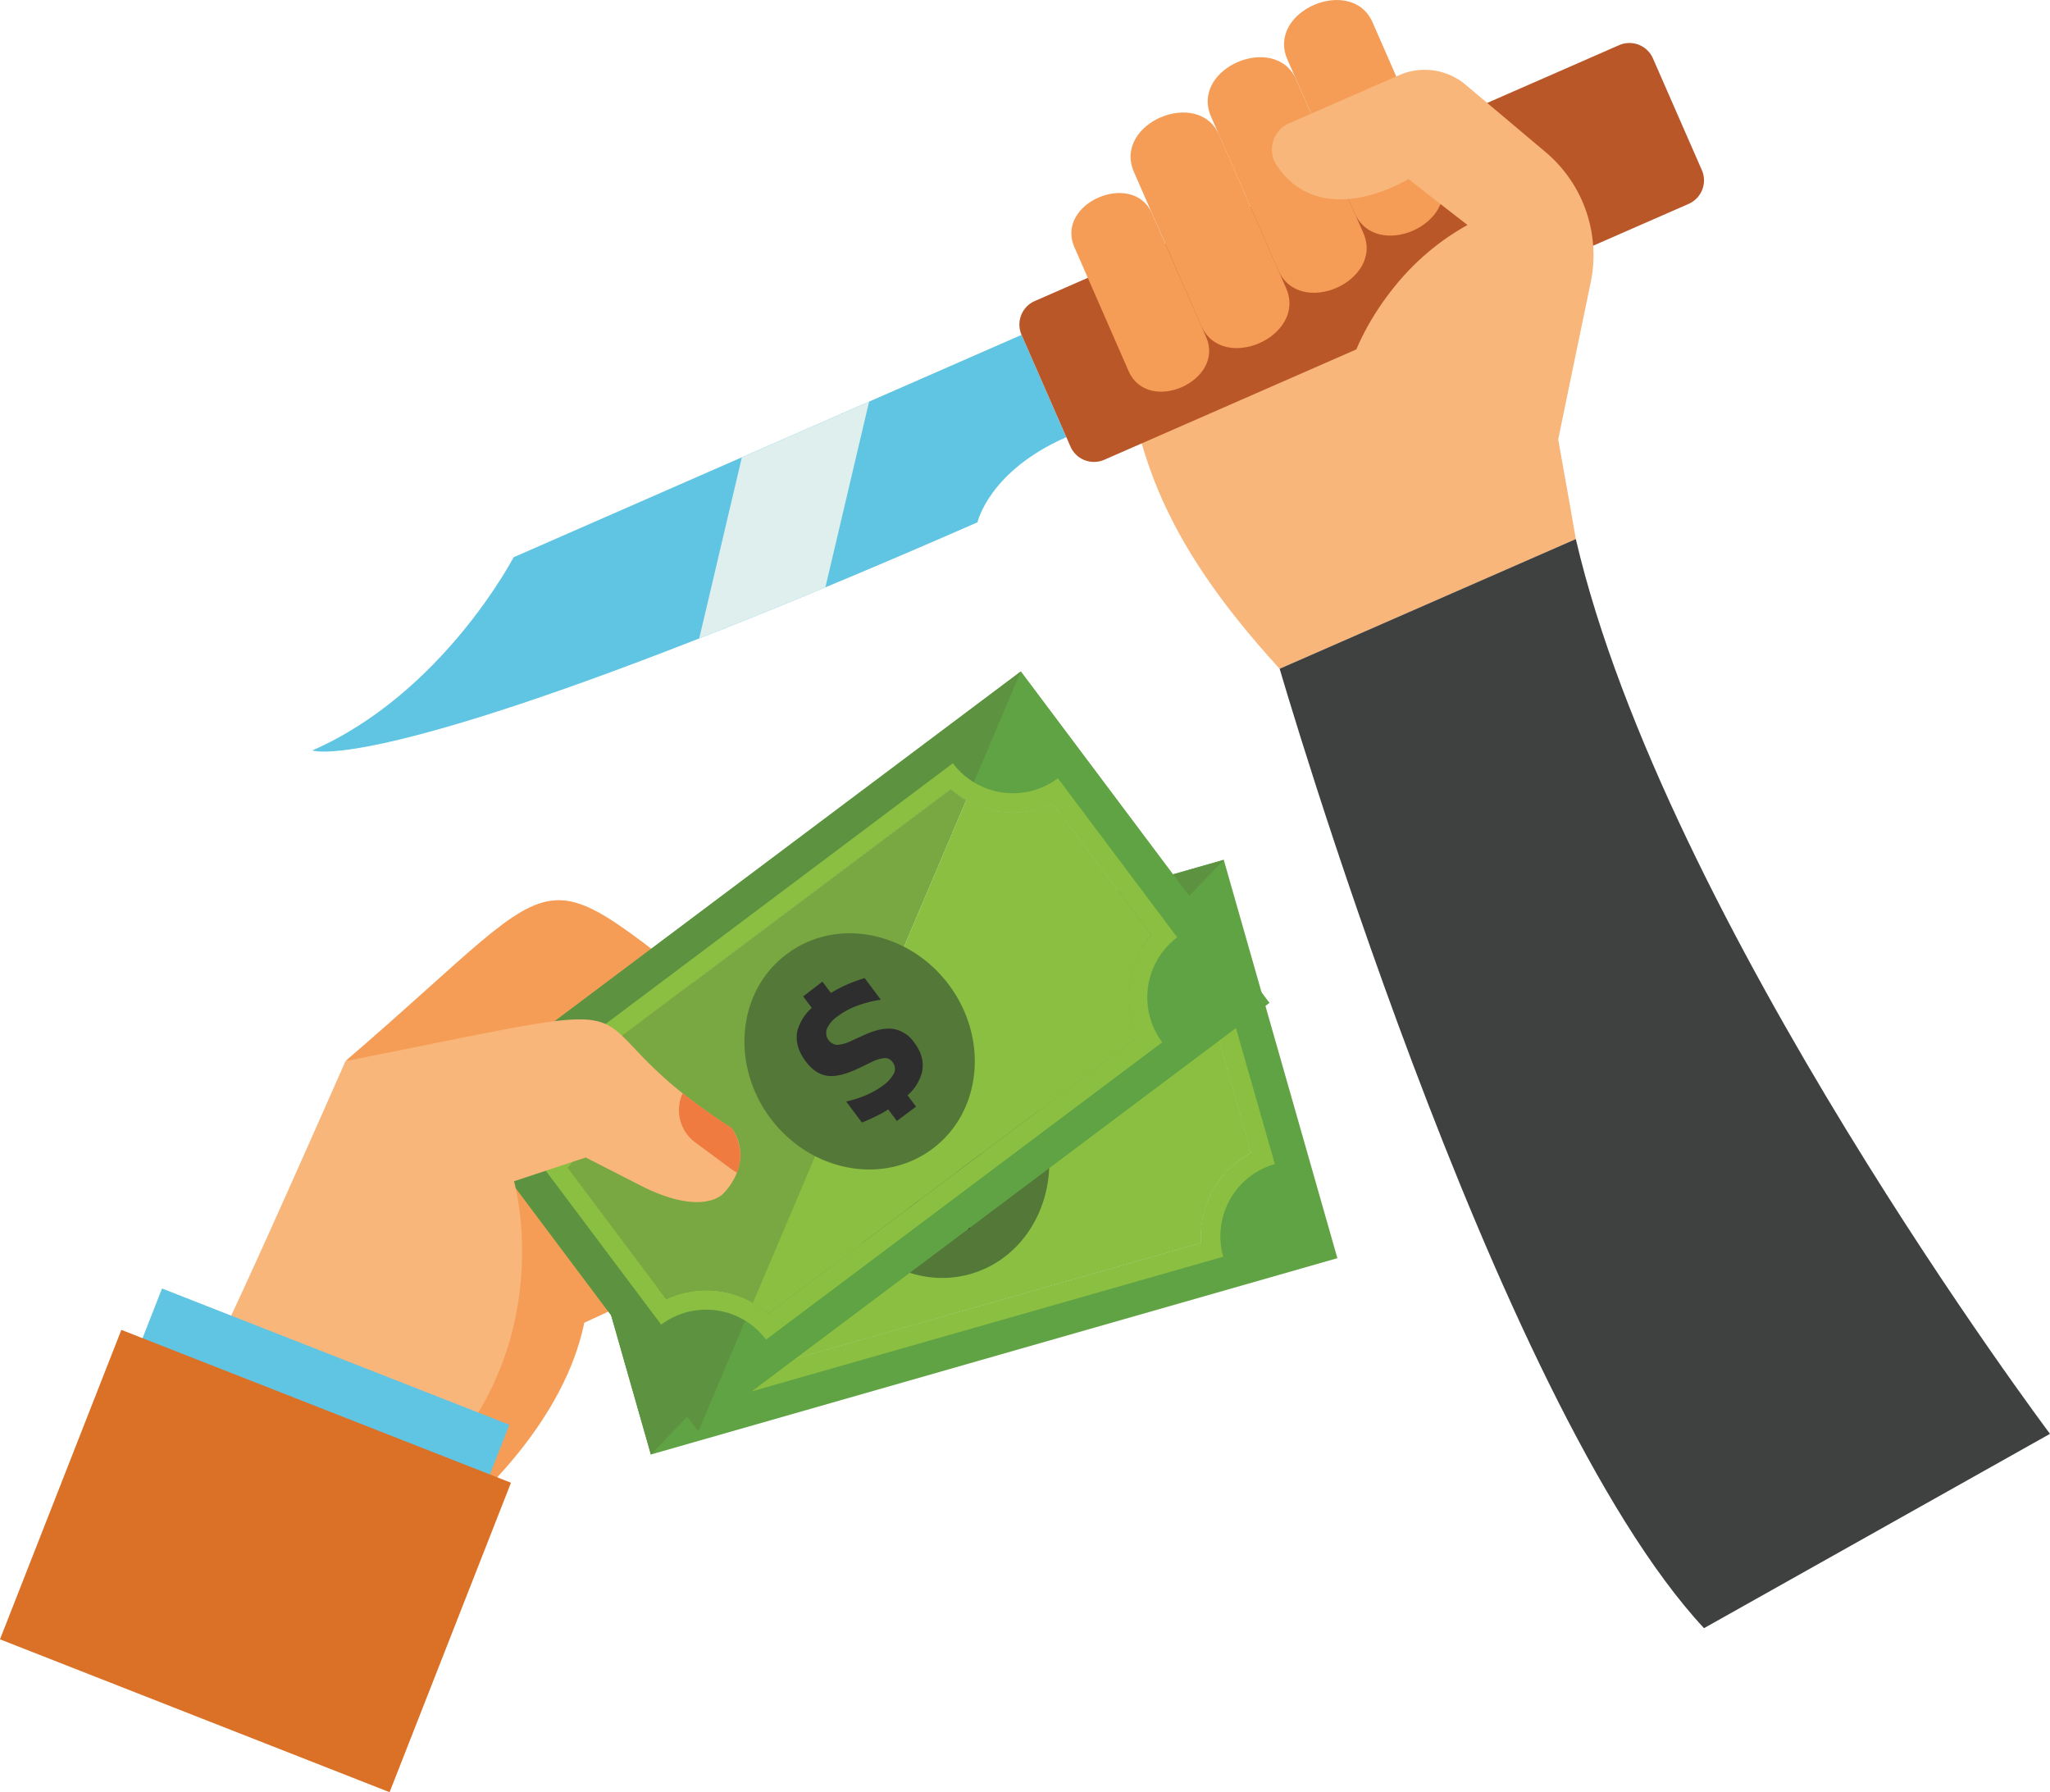 <svg id="Calque_1" data-name="Calque 1" xmlns="http://www.w3.org/2000/svg" viewBox="0 0 595.28 520.33"><defs><style>.cls-1{fill:#60a344;}.cls-2{fill:#5d9340;}.cls-3{fill:#8bbf42;}.cls-4{fill:#79a741;}.cls-5{fill:#547838;}.cls-6{fill:#2e2e2e;}.cls-7{fill:#f59d56;}.cls-8{fill:#f8b67b;}.cls-9{fill:#60c4e3;}.cls-10{fill:#db7126;}.cls-11{fill:#ef7b41;}.cls-12{fill:#ba5728;}.cls-13{fill:#deefed;}.cls-14{fill:#3f4040;}</style></defs><path class="cls-1" d="M388.35,530l-33-115.68L155.93,471.26,189,587ZM180.92,501.89a27.45,27.45,0,0,0,14.55-26.18L324.08,439a27.16,27.16,0,0,0,3.06,4.59,27.5,27.5,0,0,0,23.13,10l13.09,45.83a27.48,27.48,0,0,0-14.56,26.19L220.19,562.28a25,25,0,0,0-3-4.58,27.46,27.46,0,0,0-23.14-10Z" transform="translate(0 -164.71)"/><path class="cls-2" d="M189,587l-33-115.69,199.38-56.93-24.24,25.16-3.93,4.08a27.16,27.16,0,0,1-3.06-4.59L195.47,475.71a27.45,27.45,0,0,1-14.55,26.18L194,547.73a27.46,27.46,0,0,1,23.14,10l-3.94,4.09Z" transform="translate(0 -164.71)"/><path class="cls-3" d="M213.21,561.79a21.14,21.14,0,0,1,3.67,7.29l138.32-39.5a21.8,21.8,0,0,1,15-26.91L354.3,447.14a21.81,21.81,0,0,1-23.23-7.65,21.56,21.56,0,0,1-3.68-7.3l-138.32,39.5a21.76,21.76,0,0,1-14.94,26.89L190,554.12A21.77,21.77,0,0,1,213.21,561.79Zm-32.29-59.9a27.45,27.45,0,0,0,14.55-26.18L324.08,439a27.16,27.16,0,0,0,3.06,4.59,27.5,27.5,0,0,0,23.13,10l13.09,45.83a27.48,27.48,0,0,0-14.56,26.19L220.19,562.28a25,25,0,0,0-3-4.58,27.46,27.46,0,0,0-23.14-10Z" transform="translate(0 -164.71)"/><path class="cls-4" d="M194,547.73l-13.09-45.84a27.45,27.45,0,0,0,14.55-26.18L324.08,439a27.16,27.16,0,0,0,3.06,4.59l-110,114.13A27.46,27.46,0,0,0,194,547.73Z" transform="translate(0 -164.71)"/><path class="cls-3" d="M217.15,557.7l110-114.13a27.5,27.5,0,0,0,23.13,10l13.09,45.83a27.48,27.48,0,0,0-14.56,26.19L220.19,562.28A25,25,0,0,0,217.15,557.7Z" transform="translate(0 -164.71)"/><path class="cls-5" d="M241,509.52c-5.29-18.51,4-37.87,21.42-42.84,17.78-5.08,35.62,6.95,40.8,25.07,5.35,18.76-4.23,37.93-21.41,42.84S246.38,528.27,241,509.52Z" transform="translate(0 -164.71)"/><path class="cls-6" d="M260.92,503.93c2.08,1.11,5.15,1.5,9.23,1.18l4-.33a10.48,10.48,0,0,1,4.13.27,2.68,2.68,0,0,1,1.66,1.88,3.07,3.07,0,0,1-.75,3.17,10.24,10.24,0,0,1-4.49,2.24,22.66,22.66,0,0,1-5.31.81,33.2,33.2,0,0,1-6.12-.33l2.1,7.33a57.31,57.31,0,0,0,6.61-.49c.63-.09,1.24-.21,1.85-.32l1.15,4,6.71-1.91-1.13-4a13.41,13.41,0,0,0,6.23-4.63q2.54-3.75,1.06-8.92a9.26,9.26,0,0,0-4.27-5.87q-3.11-1.77-8.62-1.39l-3.68.22a11.22,11.22,0,0,1-4.66-.37,3.51,3.51,0,0,1-1-5.44,8.84,8.84,0,0,1,4.21-2.25,22.09,22.09,0,0,1,6.23-.82,34.81,34.81,0,0,1,7.18.83l-2.15-7.54a43,43,0,0,0-7.18,0c-1.19.11-2.36.28-3.52.5l-1.12-4-6.71,1.91,1.15,4a13.77,13.77,0,0,0-6.18,4.57c-1.74,2.51-2,5.67-1,9.5A9.34,9.34,0,0,0,260.92,503.93Z" transform="translate(0 -164.71)"/><path class="cls-7" d="M107.77,620.8l14.63,6.79,8.2-21s32.39-25,39.06-57.84l40.44-18.79-26.33-38.25-51.88,2.74Z" transform="translate(0 -164.71)"/><path class="cls-7" d="M100.36,472.72c71.67-61.47,50-60.4,121.65-7.37l-46.14,17.43Z" transform="translate(0 -164.71)"/><path class="cls-1" d="M368.64,455.88l-72.19-96.24L130.58,484.08l72.19,96.24ZM164.87,503.75a27.43,27.43,0,0,0,4.22-29.65l107-80.27a27.22,27.22,0,0,0,4.49,3.2,27.5,27.5,0,0,0,25.17,1l28.61,38.13a27.45,27.45,0,0,0-4.24,29.66l-107,80.26a25.21,25.21,0,0,0-4.48-3.19,27.44,27.44,0,0,0-25.17-1Z" transform="translate(0 -164.71)"/><path class="cls-2" d="M202.77,580.32l-72.19-96.24L296.45,359.64l-13.66,32.17L280.58,397a27.22,27.22,0,0,1-4.49-3.2l-107,80.27a27.43,27.43,0,0,1-4.22,29.65l28.61,38.14a27.44,27.44,0,0,1,25.17,1l-2.22,5.22Z" transform="translate(0 -164.71)"/><path class="cls-3" d="M216.43,548.15a21.57,21.57,0,0,1,6,5.5l115.06-86.32a21.81,21.81,0,0,1,4.35-30.48l-34.65-46.19a21.77,21.77,0,0,1-30.48-4.35L161.69,472.63a21.78,21.78,0,0,1-4.35,30.46L192,549.29A21.79,21.79,0,0,1,216.43,548.15Zm-51.56-44.4a27.43,27.43,0,0,0,4.22-29.65l107-80.27a27.22,27.22,0,0,0,4.49,3.2,27.5,27.5,0,0,0,25.17,1l28.61,38.13a27.45,27.45,0,0,0-4.24,29.66l-107,80.26a25.21,25.21,0,0,0-4.48-3.19,27.44,27.44,0,0,0-25.17-1Z" transform="translate(0 -164.71)"/><path class="cls-4" d="M193.48,541.89l-28.61-38.14a27.43,27.43,0,0,0,4.22-29.65l107-80.27a27.22,27.22,0,0,0,4.49,3.2l-61.93,145.9A27.44,27.44,0,0,0,193.48,541.89Z" transform="translate(0 -164.71)"/><path class="cls-3" d="M218.65,542.93,280.58,397a27.5,27.5,0,0,0,25.17,1l28.61,38.13a27.45,27.45,0,0,0-4.24,29.66l-107,80.26A25.21,25.21,0,0,0,218.65,542.93Z" transform="translate(0 -164.71)"/><path class="cls-5" d="M223.73,489.4c-11.55-15.4-9.79-36.8,4.69-47.67,14.8-11.1,35.76-6.24,47.07,8.83,11.71,15.61,9.61,36.94-4.68,47.66S235.43,505,223.73,489.4Z" transform="translate(0 -164.71)"/><path class="cls-6" d="M240.32,477.06q3.5.45,9-2.19l3.64-1.74a10.51,10.51,0,0,1,4-1.23,2.65,2.65,0,0,1,2.21,1.16,3.07,3.07,0,0,1,.44,3.23,10.21,10.21,0,0,1-3.39,3.7,23.19,23.19,0,0,1-4.68,2.66,33.77,33.77,0,0,1-5.83,1.87l4.58,6.1a58.61,58.61,0,0,0,6-2.82c.56-.31,1.08-.64,1.62-1l2.52,3.36L266,486l-2.46-3.29a13.38,13.38,0,0,0,4.15-6.56q1.05-4.4-2.18-8.7a9.27,9.27,0,0,0-6.1-4c-2.35-.35-5.2.24-8.54,1.79l-3.36,1.52a11.32,11.32,0,0,1-4.49,1.32,3.52,3.52,0,0,1-2.89-4.72,8.94,8.94,0,0,1,3.12-3.6,22.28,22.28,0,0,1,5.53-3,34.89,34.89,0,0,1,7-1.8l-4.7-6.27a42.21,42.21,0,0,0-6.69,2.6c-1.07.52-2.11,1.1-3.11,1.71l-2.47-3.29L233.22,454l2.51,3.34a13.73,13.73,0,0,0-4.13,6.47q-1.09,4.46,2.49,9.22C235.91,475.4,238,476.76,240.32,477.06Z" transform="translate(0 -164.71)"/><path class="cls-8" d="M107.77,620.8,116,600.44c48.76-38.57,33.26-92.77,33.26-92.77l20.83-6.9,16.92,8.64c17.6,8.56,23.13,1.72,23.13,1.72,6.35-6.77,5.75-14.55,2.16-19a166.2,166.2,0,0,1-14.09-10c-32-25.58-4.69-27.78-97.89-9.35,0,0-37.53,85.38-39.52,86.3L46.15,597.45Z" transform="translate(0 -164.71)"/><rect class="cls-9" x="54.18" y="533.94" width="63.42" height="108.35" transform="translate(-492.96 288.57) rotate(-68.58)"/><rect class="cls-10" x="25.93" y="557.16" width="96.51" height="121.53" transform="translate(-528.15 296.61) rotate(-68.58)"/><path class="cls-11" d="M214.05,505.16a13.83,13.83,0,0,0-1.71-13.05,166.2,166.2,0,0,1-14.09-10,11.61,11.61,0,0,0,3.6,14.25l10.65,7.88A11,11,0,0,0,214.05,505.16Z" transform="translate(0 -164.71)"/><path class="cls-8" d="M455.81,311l1.78,10.24-86,37.65c-35.13-38.42-43.55-65.49-45.93-102.48l86.41-40.48,32.05,29.53Z" transform="translate(0 -164.71)"/><path class="cls-9" d="M296.64,261.93l13,29.7c-22.53,9.87-25.79,24.72-25.79,24.72q-24,10.5-44.17,18.88c-13.35,5.57-25.53,10.49-36.64,14.84C104.7,388.62,90.7,382.58,90.7,382.58c37.9-16.58,58.44-56.08,58.44-56.08Z" transform="translate(0 -164.71)"/><path class="cls-12" d="M494.18,214.09a7.46,7.46,0,0,1-3.84,9.82L320.66,298.2a7.46,7.46,0,0,1-9.82-3.84l-14.2-32.44a7.45,7.45,0,0,1,3.84-9.81l169.68-74.29a7.46,7.46,0,0,1,9.82,3.84Z" transform="translate(0 -164.71)"/><path class="cls-13" d="M252.37,281.31l-12.69,53.92c-13.35,5.57-25.53,10.49-36.64,14.84l12.38-52.58Z" transform="translate(0 -164.71)"/><path class="cls-7" d="M393.35,226.54c6.18,14.12,30.83,3.16,24.71-10.82L398.57,171.2c-6.05-13.81-30.92-3.36-24.72,10.81Z" transform="translate(0 -164.71)"/><path class="cls-7" d="M348.76,259.2c6.18,14.12,30.82,3.15,24.71-10.82L354,203.86c-6.05-13.81-30.92-3.36-24.71,10.82Z" transform="translate(0 -164.71)"/><path class="cls-7" d="M327.72,272.44c5.63,12.85,28.09,2.87,22.52-9.86l-15.73-35.92c-5.5-12.58-28.17-3.06-22.51,9.85Z" transform="translate(0 -164.71)"/><path class="cls-7" d="M371.17,243.14c6.18,14.11,30.83,3.16,24.71-10.82L376.39,187.8c-6.05-13.81-30.92-3.36-24.71,10.82Z" transform="translate(0 -164.71)"/><path class="cls-8" d="M450.92,299.81s6.35-30.81,11-53.16a39.11,39.11,0,0,0-13.06-37.74L425.6,189.33a18.41,18.41,0,0,0-19.27-2.81l-32,14a8.29,8.29,0,0,0-3.58,12.23c13.21,19.54,38.23,3.94,38.23,3.94,8.72,6.83,17.16,13.34,17.16,13.34a72,72,0,0,0-20.67,17.25c-27.55,33.41-19.43,74.9,18.92,64.95C438.21,308.67,450.84,300.21,450.92,299.81Z" transform="translate(0 -164.71)"/><path class="cls-14" d="M371.59,358.87s61.87,212.66,123.22,278.55L595.28,581S483.43,432.19,457.59,321.22Z" transform="translate(0 -164.71)"/></svg>